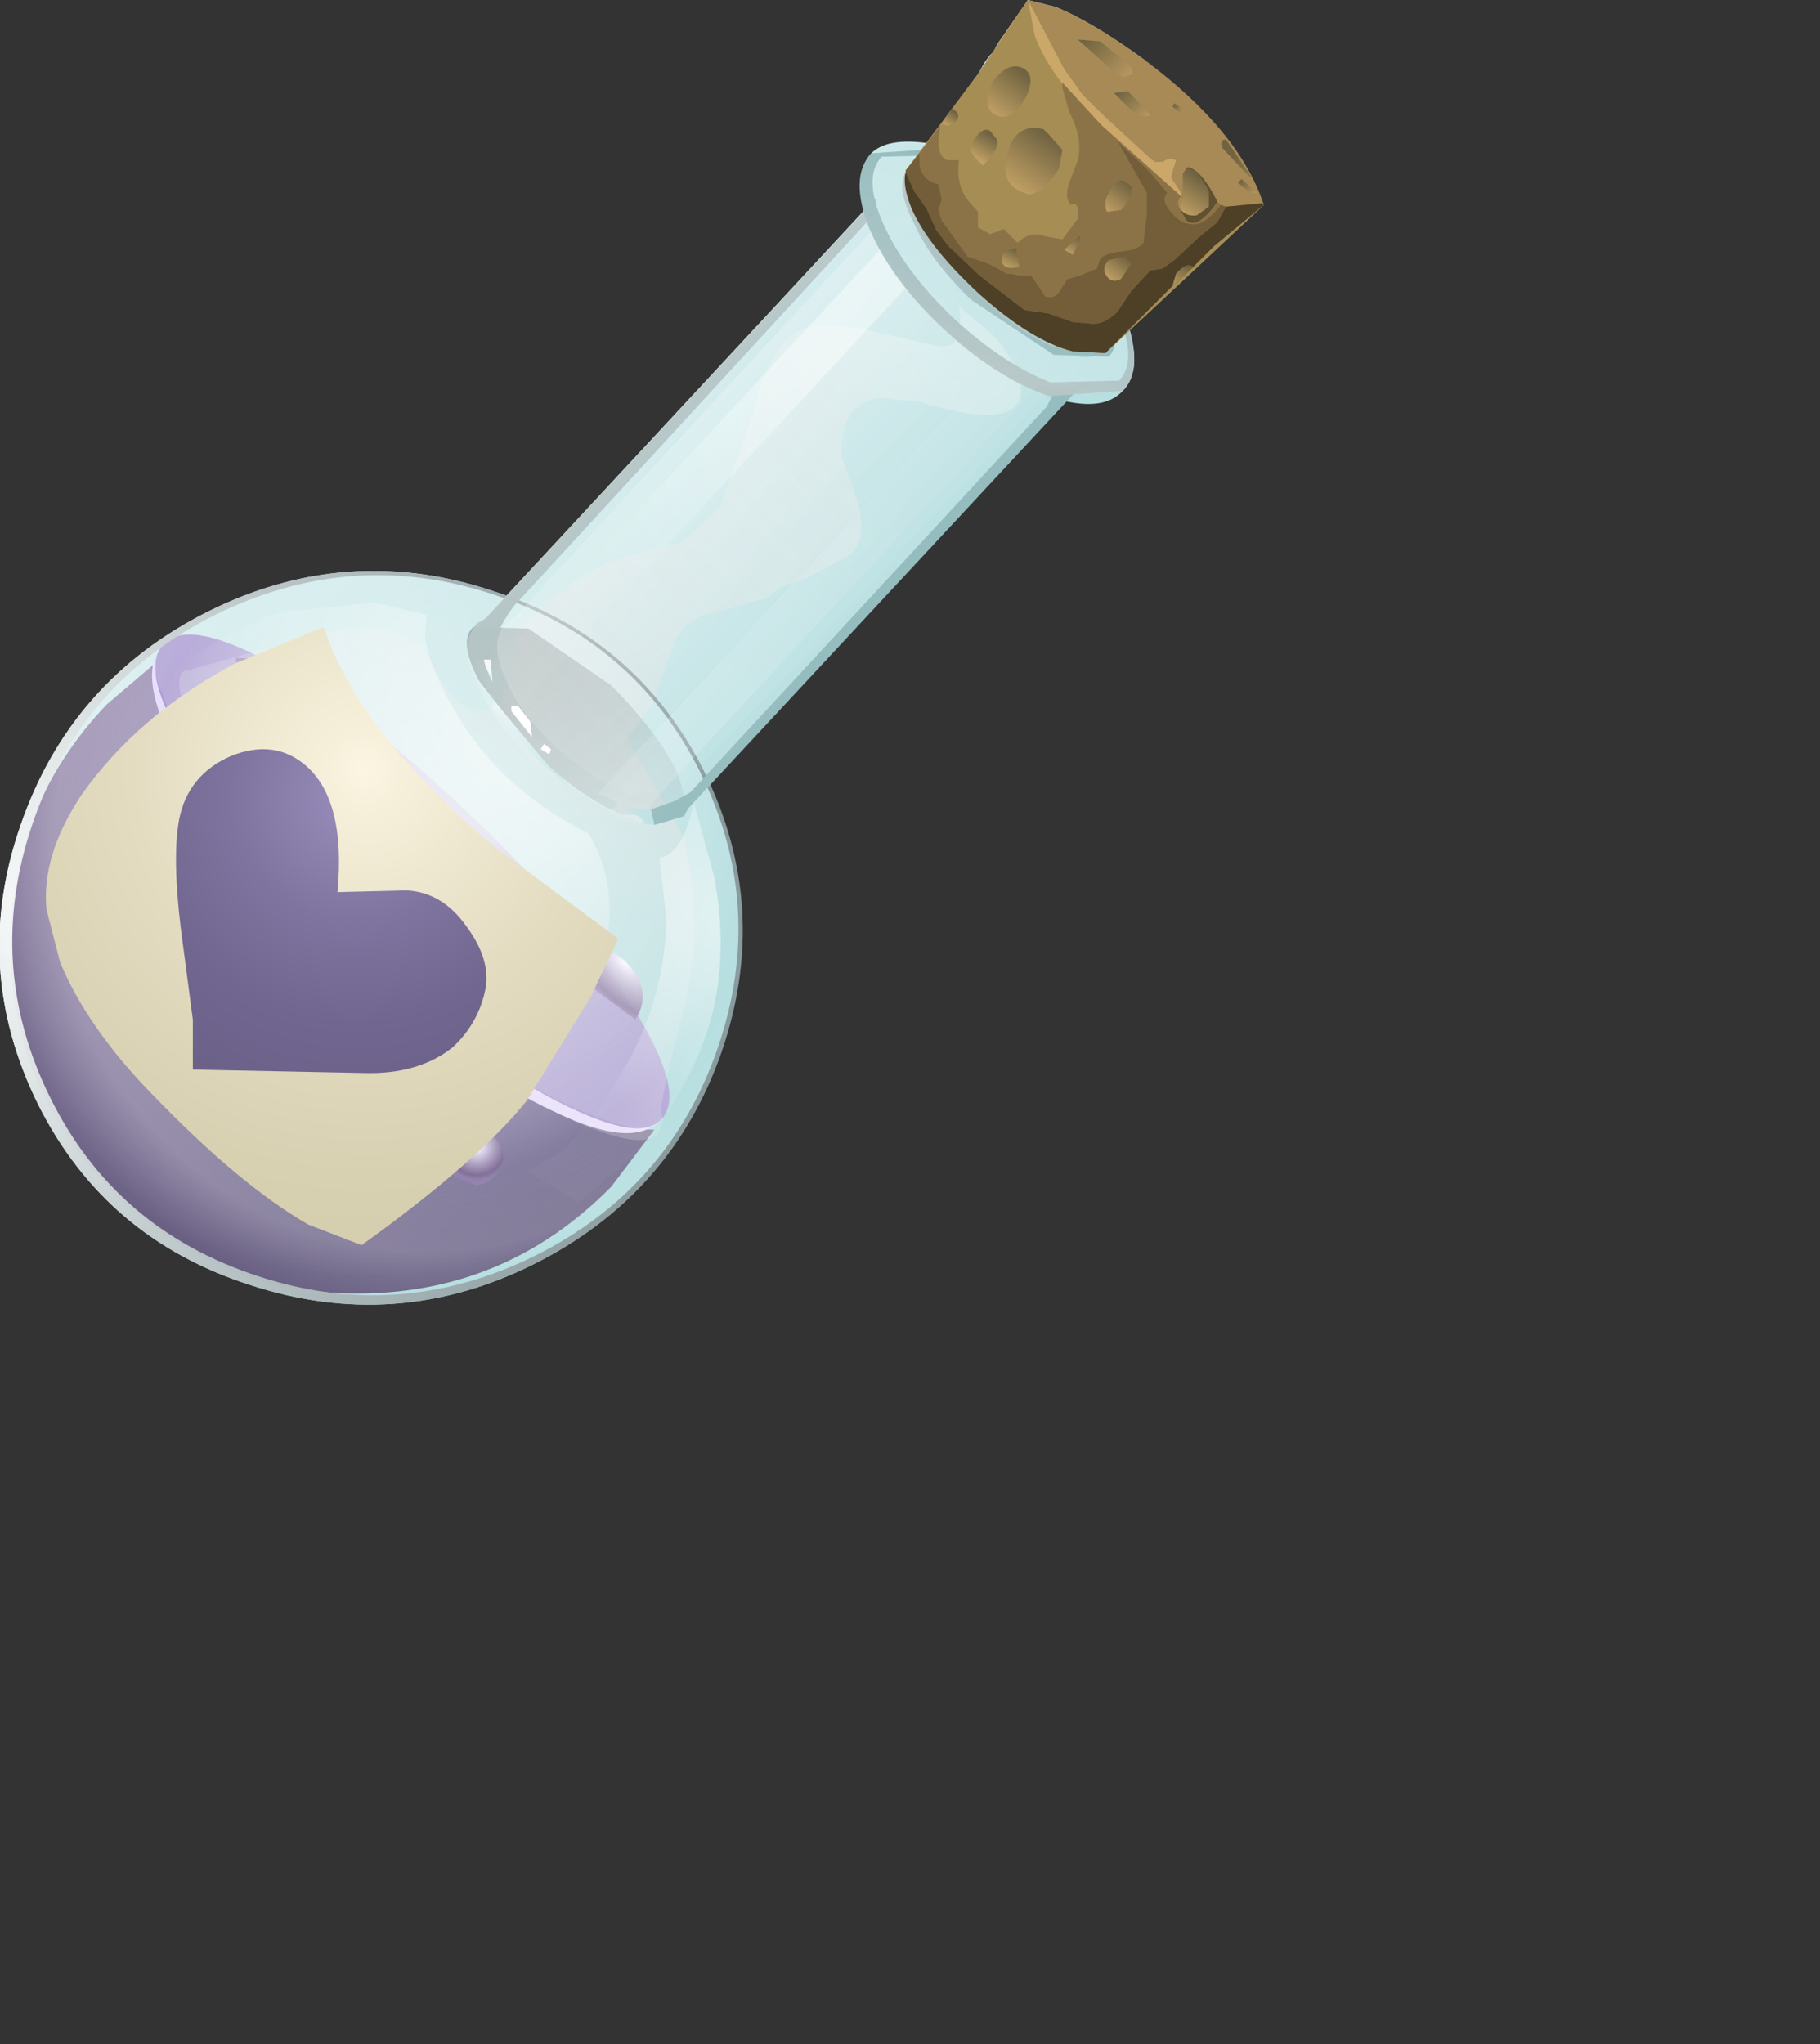 <?xml version="1.0" encoding="UTF-8" standalone="no"?>
<svg xmlns:xlink="http://www.w3.org/1999/xlink" height="59.35px" width="52.85px" xmlns="http://www.w3.org/2000/svg">
  <rect width="100%" height="100%" fill="#333333" stroke="none"/>
  <g transform="matrix(1.0, 0.0, 0.0, 1.0, 0.0, 0.0)">
    <use height="37.9" transform="matrix(1.0, 0.0, 0.0, 1.0, 0.0, 0.0)" width="36.7" xlink:href="#shape0"/>
  </g>
  <defs>
    <g id="shape0" transform="matrix(1.0, 0.0, 0.0, 1.0, 0.0, 0.0)">
      <path d="M7.25 37.3 Q3.05 35.95 1.1 32.05 -0.85 28.1 0.6 23.95 2.05 19.75 6.05 17.75 10.3 15.65 14.7 17.3 L25.1 6.1 Q24.8 5.05 25.3 4.45 25.75 4.0 26.9 4.15 L27.3 3.65 27.35 3.6 28.4 2.15 28.6 1.8 28.75 1.6 28.85 1.5 28.95 1.3 29.85 0.0 30.65 0.2 Q31.75 0.65 33.25 1.75 L35.05 3.35 35.4 3.85 35.6 4.0 35.6 4.05 36.0 4.65 36.1 4.75 36.5 5.5 36.55 5.65 36.7 5.95 35.25 7.15 32.8 9.55 Q33.15 10.8 32.6 11.35 32.1 11.9 30.95 11.65 L20.6 22.8 Q22.35 26.7 20.85 30.7 19.4 34.75 15.5 36.7 11.5 38.7 7.25 37.3" fill="url(#gradient0)" fill-rule="evenodd" stroke="none"/>
      <path d="M10.65 37.55 Q6.45 37.65 3.45 34.75 0.4 31.85 0.3 27.7 0.2 23.5 3.1 20.45 L4.45 19.3 Q4.8 20.85 6.3 23.05 7.8 25.3 10.1 27.45 12.6 29.85 15.05 31.3 17.45 32.75 19.0 32.8 L17.75 34.45 Q14.8 37.45 10.65 37.55" fill="url(#gradient1)" fill-rule="evenodd" stroke="none"/>
      <path d="M8.15 19.4 Q10.75 20.85 13.75 23.75 16.75 26.6 18.35 29.2 19.95 31.75 19.2 32.5 18.5 33.25 15.85 31.8 13.2 30.3 10.2 27.45 7.2 24.6 5.6 22.05 4.0 19.45 4.75 18.7 5.5 17.9 8.15 19.4" fill="url(#gradient2)" fill-rule="evenodd" stroke="none"/>
      <path d="M10.05 27.8 Q6.55 24.5 5.15 21.85 4.0 19.7 4.65 18.8 4.1 19.6 5.6 22.05 7.2 24.6 10.2 27.45 13.2 30.3 15.85 31.8 18.45 33.2 19.15 32.55 18.35 33.35 16.15 32.3 13.5 31.1 10.05 27.8" fill="#e6dcfe" fill-rule="evenodd" stroke="none"/>
      <path d="M10.7 30.55 Q10.35 30.95 9.75 30.95 9.15 30.95 8.75 30.55 8.35 30.15 8.3 29.6 8.3 29.0 8.65 28.6 9.0 28.2 9.6 28.2 10.15 28.2 10.6 28.6 11.0 29.0 11.05 29.6 L10.7 30.55" fill="url(#gradient3)" fill-rule="evenodd" stroke="none"/>
      <path d="M4.7 23.2 Q4.15 23.75 3.55 23.2 L3.3 22.65 Q3.25 22.3 3.5 22.05 4.05 21.5 4.65 22.05 5.2 22.7 4.7 23.2" fill="url(#gradient4)" fill-rule="evenodd" stroke="none"/>
      <path d="M7.75 25.45 Q7.2 26.0 6.6 25.45 6.0 24.85 6.55 24.3 7.1 23.75 7.7 24.3 8.25 24.85 7.75 25.45" fill="url(#gradient5)" fill-rule="evenodd" stroke="none"/>
      <path d="M13.5 28.1 L12.4 28.05 12.1 27.5 12.3 26.95 Q12.55 26.7 12.9 26.7 13.25 26.7 13.45 26.95 14.05 27.45 13.5 28.1" fill="url(#gradient6)" fill-rule="evenodd" stroke="none"/>
      <path d="M5.35 29.1 Q5.0 29.5 4.4 29.5 3.85 29.5 3.45 29.1 3.05 28.7 3.0 28.15 3.0 27.55 3.35 27.15 3.75 26.75 4.3 26.8 4.85 26.8 5.25 27.2 5.7 27.6 5.75 28.15 5.75 28.7 5.35 29.1" fill="url(#gradient7)" fill-rule="evenodd" stroke="none"/>
      <path d="M14.35 34.15 Q14.15 34.4 13.8 34.4 L13.2 34.15 Q12.6 33.55 13.1 32.95 13.7 32.45 14.3 32.95 14.9 33.55 14.35 34.15" fill="url(#gradient8)" fill-rule="evenodd" stroke="none"/>
      <path d="M7.55 20.25 Q6.85 19.55 6.85 19.1 L8.55 19.2 Q9.35 19.95 8.65 21.0 8.25 20.9 7.55 20.25" fill="url(#gradient9)" fill-rule="evenodd" stroke="none"/>
      <path d="M12.95 27.5 L12.35 26.6 13.7 26.65 Q14.3 27.25 13.8 28.05 L12.95 27.5" fill="url(#gradient10)" fill-rule="evenodd" stroke="none"/>
      <path d="M9.5 26.0 Q8.8 25.3 8.65 24.65 L9.7 24.35 Q10.3 24.35 10.7 24.75 L11.15 25.75 10.8 26.85 Q10.2 26.7 9.5 26.0" fill="url(#gradient11)" fill-rule="evenodd" stroke="none"/>
      <path d="M17.3 28.75 L16.5 27.65 Q17.3 27.15 18.15 27.9 19.0 28.75 18.45 29.6 L17.3 28.75" fill="url(#gradient12)" fill-rule="evenodd" stroke="none"/>
      <path d="M11.0 28.25 Q7.35 24.75 5.9 21.85 4.75 19.45 5.5 19.45 L8.0 18.75 Q10.3 18.05 11.2 18.25 12.05 18.4 12.7 19.55 13.3 20.6 13.85 20.6 14.6 20.65 14.85 19.55 L15.1 18.2 Q16.7 16.6 18.15 16.15 L19.8 15.75 20.9 14.75 21.8 12.2 Q22.25 10.45 22.8 9.9 23.35 9.25 25.05 9.55 L27.25 10.05 Q28.05 10.15 27.85 8.9 L28.8 9.7 Q29.7 10.7 29.65 11.4 29.55 12.55 26.65 11.65 L25.5 11.55 Q24.35 11.75 24.45 13.3 L24.9 14.55 Q25.2 15.65 24.7 16.1 L23.4 16.8 Q22.55 17.05 22.3 17.35 L21.05 17.7 Q20.0 17.85 19.6 18.6 L18.95 20.45 18.35 21.25 Q18.0 21.3 18.75 22.35 L19.8 24.2 Q20.5 26.7 19.85 29.3 19.15 32.05 19.2 32.25 19.45 33.6 17.3 32.8 14.75 31.9 11.0 28.25" fill="url(#gradient13)" fill-rule="evenodd" stroke="none"/>
      <path d="M6.05 17.75 Q10.05 15.75 14.3 17.15 18.5 18.5 20.45 22.4 22.4 26.35 20.95 30.55 19.5 34.7 15.5 36.7 11.5 38.7 7.25 37.3 3.05 35.95 1.1 32.05 -0.85 28.1 0.6 23.95 2.05 19.75 6.05 17.75" fill="url(#gradient14)" fill-rule="evenodd" stroke="none"/>
      <path d="M1.45 31.85 Q3.35 35.7 7.5 37.05 11.6 38.4 15.55 36.45 19.45 34.5 20.85 30.4 22.25 26.3 20.35 22.45 18.45 18.6 14.3 17.25 10.2 15.9 6.25 17.85 2.35 19.8 0.95 23.9 -0.45 28.0 1.45 31.85 M7.25 37.3 Q3.05 35.95 1.1 32.05 -0.85 28.1 0.6 23.95 2.05 19.75 6.05 17.75 10.05 15.75 14.3 17.15 18.5 18.5 20.45 22.4 22.4 26.35 20.95 30.55 19.5 34.7 15.5 36.7 11.5 38.7 7.25 37.3" fill="url(#gradient15)" fill-rule="evenodd" stroke="none"/>
      <path d="M11.8 32.95 Q7.55 33.2 3.25 25.5 2.0 23.25 3.9 20.75 5.6 18.6 8.2 17.75 L10.9 17.5 12.4 17.85 12.35 18.3 Q12.3 19.0 13.1 20.45 14.45 22.9 17.1 24.2 18.4 26.5 16.9 29.05 L15.2 31.15 Q13.95 32.8 11.8 32.95" fill="url(#gradient16)" fill-rule="evenodd" stroke="none"/>
      <path d="M19.15 24.9 Q19.8 24.85 20.15 23.3 L20.75 25.5 Q21.2 28.05 20.5 30.05 19.8 32.05 18.25 33.7 L16.8 34.9 15.3 34.0 16.15 33.55 Q17.2 32.7 18.25 30.8 19.3 28.9 19.35 26.7 L19.15 24.9" fill="url(#gradient17)" fill-rule="evenodd" stroke="none"/>
      <path d="M19.65 23.7 L18.05 23.65 Q16.9 23.15 15.65 22.0 L13.9 19.75 Q13.3 18.6 13.75 18.2 L15.35 18.25 17.75 19.9 Q18.95 21.1 19.55 22.2 20.1 23.3 19.65 23.7" fill="url(#gradient18)" fill-rule="evenodd" stroke="none"/>
      <path d="M30.35 6.45 Q29.15 5.3 28.0 4.85 26.8 4.35 26.4 4.85 25.95 5.3 26.5 6.4 27.0 7.55 28.2 8.7 L30.6 10.3 32.2 10.35 Q32.65 9.85 32.1 8.75 31.55 7.65 30.35 6.45 M32.65 9.2 Q33.25 10.7 32.6 11.35 L30.45 11.5 Q28.9 10.95 27.4 9.55 25.9 8.15 25.25 6.65 24.65 5.15 25.3 4.45 L27.5 4.3 Q29.05 4.85 30.55 6.3 32.05 7.75 32.65 9.2" fill="url(#gradient19)" fill-rule="evenodd" stroke="none"/>
      <path d="M29.6 11.1 L31.3 11.3 19.95 23.55 19.8 23.8 18.1 23.85 15.6 22.2 Q14.35 21.05 13.85 19.85 13.3 18.7 13.8 18.2 L14.05 18.0 25.4 5.8 Q25.15 6.4 25.75 7.45 26.3 8.5 27.4 9.55 L29.6 11.1" fill="url(#gradient20)" fill-rule="evenodd" stroke="none"/>
      <path d="M27.4 9.5 Q29.0 10.95 30.5 11.3 L20.0 22.65 19.8 22.9 18.25 23.05 Q17.2 22.65 16.1 21.65 15.05 20.65 14.65 19.65 14.2 18.6 14.7 18.1 L14.95 17.9 25.45 6.55 Q25.8 7.95 27.4 9.5" fill="url(#gradient21)" fill-rule="evenodd" stroke="none"/>
      <path d="M16.65 22.95 L15.65 22.1 14.3 20.55 14.35 20.35 15.9 22.2 16.65 22.95" fill="url(#gradient22)" fill-rule="evenodd" stroke="none"/>
      <path d="M25.45 5.75 L25.4 6.2 15.15 17.35 15.0 17.5 Q14.35 18.3 14.25 19.15 L14.05 19.15 Q13.8 18.25 13.7 18.85 L13.75 19.15 13.7 19.25 Q13.55 18.4 13.85 18.1 L14.1 17.95 25.45 5.75" fill="url(#gradient23)" fill-rule="evenodd" stroke="none"/>
      <path d="M30.15 11.2 L31.35 11.25 20.0 23.45 19.85 23.7 19.0 23.95 18.9 23.5 19.6 23.25 20.05 23.0 30.4 11.8 30.55 11.5 30.05 11.3 30.15 11.2" fill="url(#gradient24)" fill-rule="evenodd" stroke="none"/>
      <path d="M14.25 19.15 L14.4 19.25 25.65 7.15 26.35 8.3 15.05 20.5 14.85 20.5 14.85 20.65 14.8 20.7 14.6 20.2 14.45 20.1 Q14.35 20.0 14.35 20.35 L13.75 19.15 14.05 19.15 14.1 19.35 14.3 19.8 14.25 19.15" fill="url(#gradient25)" fill-rule="evenodd" stroke="none"/>
      <path d="M14.1 19.35 L14.05 19.15 14.25 19.15 14.3 19.8 14.1 19.35" fill="url(#gradient26)" fill-rule="evenodd" stroke="none"/>
      <path d="M14.1 19.35 L14.05 19.15 14.25 19.15 14.3 19.8 14.1 19.35" fill="url(#gradient27)" fill-rule="evenodd" stroke="none"/>
      <path d="M30.0 11.25 L30.05 11.3 18.85 23.4 18.9 23.5 18.2 23.5 Q18.85 23.85 18.65 23.9 L17.65 23.5 17.95 23.4 17.85 23.25 17.35 23.05 28.9 10.6 29.35 10.85 30.0 11.25" fill="url(#gradient28)" fill-rule="evenodd" stroke="none"/>
      <path d="M30.0 11.25 L29.35 10.85 30.15 11.2 30.05 11.3 30.0 11.25" fill="url(#gradient29)" fill-rule="evenodd" stroke="none"/>
      <path d="M30.0 11.25 L29.35 10.85 30.15 11.2 30.05 11.3 30.0 11.25" fill="url(#gradient30)" fill-rule="evenodd" stroke="none"/>
      <path d="M18.9 23.5 L19.0 23.95 18.65 23.9 Q18.85 23.85 18.2 23.5 L18.9 23.5" fill="url(#gradient31)" fill-rule="evenodd" stroke="none"/>
      <path d="M18.9 23.5 L19.0 23.95 18.65 23.9 Q18.85 23.85 18.2 23.5 L18.9 23.5" fill="url(#gradient32)" fill-rule="evenodd" stroke="none"/>
      <path d="M14.85 20.5 L15.05 20.5 15.4 20.95 15.45 21.4 14.85 20.65 14.85 20.5" fill="#ffffff" fill-rule="evenodd" stroke="none"/>
      <path d="M15.7 21.75 L15.8 21.6 16.0 21.75 15.95 21.9 15.7 21.75" fill="#ffffff" fill-rule="evenodd" stroke="none"/>
      <path d="M32.2 10.35 L30.6 10.3 28.2 8.7 Q27.0 7.55 26.5 6.4 25.95 5.3 26.4 4.85 26.8 4.35 28.0 4.85 29.15 5.3 30.35 6.45 31.55 7.65 32.1 8.75 32.65 9.85 32.2 10.35" fill="url(#gradient33)" fill-rule="evenodd" stroke="none"/>
      <path d="M32.5 11.05 Q33.05 10.45 32.45 9.1 31.85 7.7 30.45 6.35 29.05 5.0 27.6 4.5 L25.6 4.55 Q25.05 5.15 25.65 6.5 26.25 7.85 27.65 9.2 29.1 10.55 30.5 11.1 L32.5 11.05 M32.65 9.2 Q33.25 10.7 32.6 11.35 L30.45 11.5 Q28.9 10.95 27.4 9.55 25.9 8.15 25.25 6.65 24.65 5.15 25.3 4.45 L27.5 4.3 Q29.05 4.85 30.55 6.3 32.05 7.75 32.65 9.2" fill="url(#gradient34)" fill-rule="evenodd" stroke="none"/>
      <path d="M26.5 6.4 Q25.95 5.3 26.4 4.85 26.8 4.35 28.0 4.85 29.15 5.3 30.35 6.45 L30.35 6.5 Q29.2 5.4 28.1 4.95 27.0 4.5 26.55 4.95 26.15 5.4 26.65 6.5 27.15 7.55 28.3 8.65 29.45 9.7 30.6 10.15 31.7 10.6 32.1 10.15 32.5 9.75 32.05 8.7 L32.1 8.8 Q32.6 9.9 32.2 10.35 L30.6 10.3 28.2 8.7 Q27.0 7.55 26.5 6.4" fill="url(#gradient35)" fill-rule="evenodd" stroke="none"/>
      <path d="M26.5 6.4 Q25.95 5.3 26.4 4.85 26.8 4.35 28.0 4.85 29.15 5.3 30.35 6.45 29.2 5.4 28.15 4.95 27.05 4.5 26.65 4.95 26.25 5.35 26.75 6.45 27.25 7.5 28.35 8.55 29.5 9.6 30.55 10.05 L32.05 10.1 Q32.5 9.65 32.0 8.6 L31.8 8.2 32.1 8.75 Q32.65 9.85 32.2 10.35 L30.6 10.3 28.2 8.7 Q27.0 7.55 26.5 6.4" fill="url(#gradient36)" fill-rule="evenodd" stroke="none"/>
      <path d="M33.25 1.75 Q36.0 3.8 36.7 5.95 L32.1 10.25 31.15 10.2 Q29.95 9.9 28.4 8.5 26.85 7.05 26.4 5.85 L26.3 4.95 28.4 2.15 29.85 0.0 30.65 0.2 Q31.75 0.65 33.25 1.75" fill="#a78a56" fill-rule="evenodd" stroke="none"/>
      <path d="M33.4 4.6 L33.55 4.7 33.75 4.7 33.95 4.6 34.15 4.65 34.0 5.15 34.3 5.6 34.25 6.0 33.2 5.9 Q32.4 5.55 31.15 4.4 29.8 3.25 29.4 2.5 29.1 2.0 28.95 1.3 L29.85 0.0 30.9 2.0 31.4 2.7 Q31.6 2.95 32.75 4.0 L33.4 4.6" fill="#cba769" fill-rule="evenodd" stroke="none"/>
      <path d="M32.85 1.95 L32.9 2.15 32.6 2.25 32.2 1.95 31.3 1.15 31.95 1.2 32.5 1.65 32.85 1.95" fill="url(#gradient37)" fill-rule="evenodd" stroke="none"/>
      <path d="M32.35 2.7 L32.75 2.65 33.1 3.0 33.4 3.35 Q33.1 3.45 32.8 3.15 L32.35 2.7" fill="url(#gradient38)" fill-rule="evenodd" stroke="none"/>
      <path d="M34.1 3.0 L34.25 3.1 34.35 3.35 34.05 3.1 34.1 3.0" fill="url(#gradient39)" fill-rule="evenodd" stroke="none"/>
      <path d="M35.5 4.3 Q35.4 4.05 35.6 4.05 L36.35 5.15 36.25 5.1 35.5 4.3" fill="url(#gradient40)" fill-rule="evenodd" stroke="none"/>
      <path d="M35.95 5.3 L36.05 5.2 36.5 5.6 Q36.3 5.65 35.95 5.3" fill="url(#gradient41)" fill-rule="evenodd" stroke="none"/>
      <path d="M34.35 5.75 L34.3 5.3 34.5 4.85 Q34.8 4.9 35.4 5.9 36.05 6.2 36.65 5.9 L36.7 5.95 32.1 10.25 31.15 10.2 Q29.95 9.9 28.4 8.5 26.85 7.05 26.4 5.85 L26.3 4.95 28.4 2.15 29.85 0.0 30.05 1.05 Q30.55 2.35 32.0 3.65 L34.35 5.75" fill="#a58d54" fill-rule="evenodd" stroke="none"/>
      <path d="M29.1 7.6 Q29.15 7.85 29.6 7.75 L29.5 7.2 Q29.0 7.3 29.1 7.6 M31.35 7.0 L31.35 6.85 30.9 7.25 31.15 7.4 31.35 7.0 M33.3 6.2 L33.2 7.05 Q33.05 7.25 32.55 7.3 32.1 7.35 31.95 7.5 L31.85 7.8 31.35 8.0 31.0 8.1 30.8 8.4 Q30.65 8.7 30.35 8.6 L29.95 8.0 29.6 8.0 29.4 7.95 29.25 7.95 28.7 7.65 28.1 7.45 27.35 6.4 27.25 6.1 27.35 5.8 27.25 5.35 Q26.8 5.25 26.7 4.8 L26.7 4.45 27.3 3.65 27.25 4.1 Q27.25 4.55 27.5 4.65 L27.85 4.65 Q27.75 5.25 28.05 5.75 L28.4 6.15 28.4 6.6 28.75 6.8 29.15 6.65 29.55 7.05 Q29.9 6.7 30.3 6.85 L30.85 6.95 31.3 6.35 31.3 6.05 Q31.25 5.85 31.1 5.95 30.9 5.75 31.05 5.3 L31.3 4.65 Q31.45 4.0 31.05 3.25 L30.85 2.55 30.85 2.4 32.0 3.65 34.3 5.7 Q34.15 5.85 34.25 6.05 L34.45 6.4 Q34.75 6.65 35.25 6.0 L35.35 5.85 35.45 5.95 Q34.95 6.6 34.55 6.5 34.3 6.5 34.0 6.15 33.7 5.8 33.9 5.6 L33.35 4.95 32.45 4.1 33.3 5.6 33.3 6.2 M32.85 5.4 L32.7 5.3 Q32.5 5.1 32.25 5.5 32.0 5.9 32.15 6.15 L32.55 6.1 Q32.9 5.75 32.85 5.4" fill="#8b7347" fill-rule="evenodd" stroke="none"/>
      <path d="M34.45 4.9 L34.5 4.85 Q34.9 4.95 35.35 5.85 L35.25 6.0 Q34.75 6.65 34.45 6.4 L34.25 6.05 Q34.45 6.3 34.75 6.25 L35.1 6.0 35.1 5.55 Q34.75 4.85 34.45 4.9" fill="#615031" fill-rule="evenodd" stroke="none"/>
      <path d="M32.55 8.1 L32.85 7.65 32.65 7.45 32.2 7.55 Q32.0 7.75 32.1 7.95 32.25 8.25 32.55 8.1 M33.2 7.05 L33.3 6.2 33.3 5.6 32.45 4.1 33.35 4.95 33.9 5.6 Q33.7 5.8 34.0 6.15 34.3 6.5 34.55 6.5 34.95 6.6 35.45 5.95 L35.6 6.0 35.35 6.45 34.8 6.9 34.1 7.55 33.75 7.8 33.4 7.85 32.85 8.45 32.45 9.05 Q32.1 9.4 31.75 9.4 L31.15 9.35 30.45 9.1 29.75 9.0 28.45 8.0 27.55 7.15 27.2 6.7 26.9 6.05 26.55 5.55 26.3 5.0 26.3 4.95 26.7 4.45 26.7 4.8 Q26.8 5.25 27.25 5.35 L27.35 5.8 27.25 6.1 27.35 6.4 28.1 7.45 28.7 7.65 29.25 7.95 29.4 7.95 29.6 8.0 29.95 8.0 30.35 8.6 Q30.65 8.7 30.8 8.4 L31.0 8.1 31.35 8.0 31.85 7.8 31.95 7.5 Q32.1 7.35 32.55 7.3 33.05 7.25 33.2 7.05" fill="#735e39" fill-rule="evenodd" stroke="none"/>
      <path d="M34.8 6.9 L35.35 6.45 35.6 6.0 36.65 5.9 36.7 5.95 35.25 7.15 34.65 7.75 Q34.45 7.6 34.15 7.95 L34.05 8.3 32.1 10.25 31.15 10.2 Q29.95 9.9 28.4 8.5 26.9 7.1 26.45 6.0 26.2 5.35 26.3 5.0 L26.55 5.55 26.9 6.05 27.2 6.7 27.55 7.15 28.45 8.0 29.75 9.0 30.45 9.1 31.15 9.35 31.75 9.4 Q32.1 9.4 32.45 9.05 L32.85 8.45 33.4 7.85 33.75 7.8 34.1 7.55 34.8 6.9" fill="#4d4027" fill-rule="evenodd" stroke="none"/>
      <path d="M28.85 3.3 Q28.5 3.05 28.85 2.35 29.3 1.75 29.75 2.0 30.1 2.25 29.75 2.9 29.3 3.6 28.85 3.3" fill="url(#gradient42)" fill-rule="evenodd" stroke="none"/>
      <path d="M29.75 5.6 Q29.0 5.35 29.25 4.45 29.5 3.55 30.3 3.75 L30.45 3.9 30.85 4.35 30.75 4.9 Q30.15 5.8 29.75 5.6" fill="url(#gradient43)" fill-rule="evenodd" stroke="none"/>
      <path d="M28.2 4.2 Q28.5 3.65 28.75 3.8 L28.95 4.05 Q29.05 4.3 28.55 4.8 28.1 4.45 28.2 4.2" fill="url(#gradient44)" fill-rule="evenodd" stroke="none"/>
      <path d="M27.65 3.15 Q28.05 3.4 27.55 3.65 L27.35 3.6 27.65 3.15" fill="url(#gradient45)" fill-rule="evenodd" stroke="none"/>
      <path d="M32.15 6.15 Q32.0 5.9 32.25 5.5 32.5 5.1 32.7 5.3 L32.85 5.4 Q32.9 5.75 32.55 6.1 L32.15 6.15" fill="#705c39" fill-rule="evenodd" stroke="none"/>
      <path d="M32.15 6.15 Q32.0 5.9 32.25 5.5 32.5 5.1 32.7 5.3 L32.85 5.4 Q32.9 5.75 32.55 6.1 L32.15 6.15" fill="url(#gradient46)" fill-rule="evenodd" stroke="none"/>
      <path d="M31.35 7.0 L31.15 7.4 30.9 7.25 31.35 6.85 31.35 7.0" fill="#705c39" fill-rule="evenodd" stroke="none"/>
      <path d="M31.35 7.0 L31.15 7.4 30.9 7.25 31.35 6.85 31.35 7.0" fill="url(#gradient47)" fill-rule="evenodd" stroke="none"/>
      <path d="M29.5 7.2 L29.6 7.75 Q29.15 7.85 29.1 7.6 29.0 7.3 29.5 7.2" fill="#705c39" fill-rule="evenodd" stroke="none"/>
      <path d="M29.5 7.2 L29.6 7.75 Q29.15 7.85 29.1 7.6 29.0 7.3 29.5 7.2" fill="url(#gradient48)" fill-rule="evenodd" stroke="none"/>
      <path d="M32.65 7.45 L32.85 7.65 32.55 8.1 Q32.25 8.25 32.1 7.95 32.0 7.75 32.2 7.55 L32.65 7.45" fill="#615031" fill-rule="evenodd" stroke="none"/>
      <path d="M32.65 7.45 L32.85 7.65 32.55 8.1 Q32.25 8.25 32.1 7.95 32.0 7.75 32.2 7.55 L32.65 7.45" fill="url(#gradient49)" fill-rule="evenodd" stroke="none"/>
      <path d="M34.15 7.95 Q34.45 7.6 34.65 7.75 L34.05 8.3 34.15 7.95" fill="#4d4027" fill-rule="evenodd" stroke="none"/>
      <path d="M34.15 7.95 Q34.45 7.6 34.65 7.75 L34.05 8.3 34.15 7.95" fill="url(#gradient50)" fill-rule="evenodd" stroke="none"/>
      <path d="M34.35 5.75 L34.35 5.05 34.45 4.9 Q34.75 4.85 35.1 5.55 L35.1 6.0 34.75 6.25 Q34.45 6.3 34.25 6.05 L34.3 5.7 34.35 5.75" fill="#615031" fill-rule="evenodd" stroke="none"/>
      <path d="M34.35 5.75 L34.35 5.05 34.45 4.9 Q34.75 4.85 35.1 5.55 L35.1 6.0 34.75 6.25 Q34.45 6.3 34.25 6.05 L34.3 5.7 34.35 5.75" fill="url(#gradient51)" fill-rule="evenodd" stroke="none"/>
      <path d="M10.5 36.15 L8.95 35.55 Q6.95 34.4 4.4 31.75 2.55 29.85 1.75 27.95 L1.35 26.4 Q1.2 24.85 2.35 23.1 4.0 20.75 6.85 19.25 L9.4 18.2 Q10.35 21.15 14.25 24.5 L17.95 27.25 17.15 28.95 15.3 31.95 Q13.9 33.7 10.5 36.15" fill="url(#gradient52)" fill-rule="evenodd" stroke="none"/>
      <path d="M9.8 25.9 L11.8 25.85 Q12.85 25.9 13.55 26.9 14.25 27.85 14.1 28.7 13.9 29.7 13.15 30.4 12.15 31.2 10.55 31.15 L5.6 31.05 5.6 29.6 5.25 26.95 Q5.0 24.9 5.2 23.8 5.45 22.5 6.7 21.95 7.95 21.45 8.85 22.2 10.05 23.2 9.8 25.9" fill="url(#gradient53)" fill-rule="evenodd" stroke="none"/>
    </g>
    <linearGradient gradientTransform="matrix(0.01, 0.009, 0.009, -0.01, 18.55, 18.6)" gradientUnits="userSpaceOnUse" id="gradient0" spreadMethod="pad" x1="-819.2" x2="819.2">
      <stop offset="0.0" stop-color="#d9eeef"/>
      <stop offset="1.0" stop-color="#abd9db"/>
    </linearGradient>
    <radialGradient cx="0" cy="0" gradientTransform="matrix(-0.005, 0.016, 0.016, 0.005, 10.9, 23.55)" gradientUnits="userSpaceOnUse" id="gradient1" r="819.2" spreadMethod="pad">
      <stop offset="0.0" stop-color="#dcc0f1" stop-opacity="0.667"/>
      <stop offset="0.988" stop-color="#55436d" stop-opacity="0.847"/>
    </radialGradient>
    <radialGradient cx="0" cy="0" gradientTransform="matrix(-0.004, 0.012, 0.012, 0.004, 12.4, 21.8)" gradientUnits="userSpaceOnUse" id="gradient2" r="819.2" spreadMethod="pad">
      <stop offset="0.0" stop-color="#b8a4d8" stop-opacity="0.667"/>
      <stop offset="0.988" stop-color="#a58ece" stop-opacity="0.847"/>
    </radialGradient>
    <radialGradient cx="0" cy="0" gradientTransform="matrix(-0.001, 0.002, 0.002, 0.001, 9.85, 29.15)" gradientUnits="userSpaceOnUse" id="gradient3" r="819.2" spreadMethod="pad">
      <stop offset="0.0" stop-color="#ffffff"/>
      <stop offset="0.165" stop-color="#e2dbf4"/>
      <stop offset="0.859" stop-color="#75608e" stop-opacity="0.847"/>
      <stop offset="1.0" stop-color="#8b77aa" stop-opacity="0.847"/>
    </radialGradient>
    <radialGradient cx="0" cy="0" gradientTransform="matrix(-6.0E-4, 0.001, 0.001, 6.0E-4, 4.2, 22.4)" gradientUnits="userSpaceOnUse" id="gradient4" r="819.2" spreadMethod="pad">
      <stop offset="0.0" stop-color="#ffffff"/>
      <stop offset="0.165" stop-color="#e2dbf4"/>
      <stop offset="0.859" stop-color="#75608e" stop-opacity="0.847"/>
      <stop offset="1.0" stop-color="#8b77aa" stop-opacity="0.847"/>
    </radialGradient>
    <radialGradient cx="0" cy="0" gradientTransform="matrix(-6.0E-4, 0.001, 0.001, 6.0E-4, 7.25, 24.6)" gradientUnits="userSpaceOnUse" id="gradient5" r="819.2" spreadMethod="pad">
      <stop offset="0.0" stop-color="#ffffff"/>
      <stop offset="0.165" stop-color="#e2dbf4"/>
      <stop offset="0.859" stop-color="#75608e" stop-opacity="0.847"/>
      <stop offset="1.0" stop-color="#8b77aa" stop-opacity="0.847"/>
    </radialGradient>
    <radialGradient cx="0" cy="0" gradientTransform="matrix(-6.0E-4, 0.001, 0.001, 6.0E-4, 13.0, 27.25)" gradientUnits="userSpaceOnUse" id="gradient6" r="819.2" spreadMethod="pad">
      <stop offset="0.0" stop-color="#ffffff"/>
      <stop offset="0.165" stop-color="#e2dbf4"/>
      <stop offset="0.859" stop-color="#75608e" stop-opacity="0.847"/>
      <stop offset="1.0" stop-color="#8b77aa" stop-opacity="0.847"/>
    </radialGradient>
    <radialGradient cx="0" cy="0" gradientTransform="matrix(-0.001, 0.002, 0.002, 0.001, 4.5, 27.7)" gradientUnits="userSpaceOnUse" id="gradient7" r="819.2" spreadMethod="pad">
      <stop offset="0.0" stop-color="#ffffff"/>
      <stop offset="0.165" stop-color="#e2dbf4"/>
      <stop offset="0.859" stop-color="#75608e" stop-opacity="0.847"/>
      <stop offset="1.0" stop-color="#8b77aa" stop-opacity="0.847"/>
    </radialGradient>
    <radialGradient cx="0" cy="0" gradientTransform="matrix(-6.0E-4, 0.001, 0.001, 6.0E-4, 13.85, 33.3)" gradientUnits="userSpaceOnUse" id="gradient8" r="819.2" spreadMethod="pad">
      <stop offset="0.0" stop-color="#ffffff"/>
      <stop offset="0.165" stop-color="#e2dbf4"/>
      <stop offset="0.859" stop-color="#75608e" stop-opacity="0.847"/>
      <stop offset="1.0" stop-color="#8b77aa" stop-opacity="0.847"/>
    </radialGradient>
    <radialGradient cx="0" cy="0" gradientTransform="matrix(-0.001, 0.001, 0.002, 0.002, 8.55, 19.25)" gradientUnits="userSpaceOnUse" id="gradient9" r="819.2" spreadMethod="pad">
      <stop offset="0.0" stop-color="#ffffff"/>
      <stop offset="0.165" stop-color="#e2dbf4"/>
      <stop offset="0.859" stop-color="#75608e" stop-opacity="0.847"/>
      <stop offset="1.0" stop-color="#8b77aa" stop-opacity="0.847"/>
    </radialGradient>
    <radialGradient cx="0" cy="0" gradientTransform="matrix(-0.001, 9.0E-4, 0.002, 0.002, 13.7, 26.7)" gradientUnits="userSpaceOnUse" id="gradient10" r="819.2" spreadMethod="pad">
      <stop offset="0.0" stop-color="#ffffff"/>
      <stop offset="0.165" stop-color="#e2dbf4"/>
      <stop offset="0.859" stop-color="#75608e" stop-opacity="0.847"/>
      <stop offset="1.0" stop-color="#8b77aa" stop-opacity="0.847"/>
    </radialGradient>
    <radialGradient cx="0" cy="0" gradientTransform="matrix(-0.002, 0.001, 0.002, 0.003, 10.7, 24.85)" gradientUnits="userSpaceOnUse" id="gradient11" r="819.2" spreadMethod="pad">
      <stop offset="0.0" stop-color="#ffffff"/>
      <stop offset="0.165" stop-color="#e2dbf4"/>
      <stop offset="0.859" stop-color="#75608e" stop-opacity="0.847"/>
      <stop offset="1.0" stop-color="#8b77aa" stop-opacity="0.847"/>
    </radialGradient>
    <radialGradient cx="0" cy="0" gradientTransform="matrix(-0.001, 0.001, 0.002, 0.002, 18.15, 27.95)" gradientUnits="userSpaceOnUse" id="gradient12" r="819.2" spreadMethod="pad">
      <stop offset="0.0" stop-color="#ffffff"/>
      <stop offset="0.165" stop-color="#e2dbf4"/>
      <stop offset="0.859" stop-color="#75608e" stop-opacity="0.847"/>
      <stop offset="1.0" stop-color="#8b77aa" stop-opacity="0.847"/>
    </radialGradient>
    <radialGradient cx="0" cy="0" gradientTransform="matrix(-0.016, 0.016, 0.032, 0.031, 27.3, 9.7)" gradientUnits="userSpaceOnUse" id="gradient13" r="819.2" spreadMethod="pad">
      <stop offset="0.0" stop-color="#ffffff" stop-opacity="0.259"/>
      <stop offset="0.165" stop-color="#ebebeb" stop-opacity="0.369"/>
      <stop offset="0.859" stop-color="#e0e0e0" stop-opacity="0.459"/>
      <stop offset="1.0" stop-color="#ededed" stop-opacity="0.227"/>
    </radialGradient>
    <radialGradient cx="0" cy="0" gradientTransform="matrix(-0.009, 0.014, 0.013, 0.009, 12.75, 24.5)" gradientUnits="userSpaceOnUse" id="gradient14" r="819.2" spreadMethod="pad">
      <stop offset="0.0" stop-color="#ffffff" stop-opacity="0.478"/>
      <stop offset="0.71" stop-color="#ffffff" stop-opacity="0.082"/>
      <stop offset="0.867" stop-color="#ffffff" stop-opacity="0.2"/>
      <stop offset="1.0" stop-color="#ffffff" stop-opacity="0.027"/>
    </radialGradient>
    <radialGradient cx="0" cy="0" gradientTransform="matrix(0.023, 6.0E-4, 6.0E-4, -0.023, 1.95, 26.45)" gradientUnits="userSpaceOnUse" id="gradient15" r="819.2" spreadMethod="pad">
      <stop offset="0.0" stop-color="#ffffff" stop-opacity="0.949"/>
      <stop offset="1.0" stop-color="#8a9b9e"/>
    </radialGradient>
    <radialGradient cx="0" cy="0" gradientTransform="matrix(-0.006, 0.01, 0.011, 0.007, 15.5, 21.35)" gradientUnits="userSpaceOnUse" id="gradient16" r="819.2" spreadMethod="pad">
      <stop offset="0.0" stop-color="#ffffff" stop-opacity="0.588"/>
      <stop offset="1.0" stop-color="#ffffff" stop-opacity="0.0"/>
    </radialGradient>
    <radialGradient cx="0" cy="0" gradientTransform="matrix(-0.004, 0.007, 0.007, 0.004, 21.65, 26.65)" gradientUnits="userSpaceOnUse" id="gradient17" r="819.2" spreadMethod="pad">
      <stop offset="0.0" stop-color="#ffffff" stop-opacity="0.62"/>
      <stop offset="1.0" stop-color="#ffffff" stop-opacity="0.027"/>
    </radialGradient>
    <linearGradient gradientTransform="matrix(0.003, 0.004, 0.004, -0.003, 16.8, 21.1)" gradientUnits="userSpaceOnUse" id="gradient18" spreadMethod="pad" x1="-819.2" x2="819.2">
      <stop offset="0.0" stop-color="#000000" stop-opacity="0.247"/>
      <stop offset="1.0" stop-color="#000000" stop-opacity="0.027"/>
    </linearGradient>
    <linearGradient gradientTransform="matrix(0.001, -0.003, -0.003, -0.001, 28.95, 7.9)" gradientUnits="userSpaceOnUse" id="gradient19" spreadMethod="pad" x1="-819.2" x2="819.2">
      <stop offset="0.0" stop-color="#ffffff" stop-opacity="0.22"/>
      <stop offset="1.0" stop-color="#ffffff" stop-opacity="0.027"/>
    </linearGradient>
    <linearGradient gradientTransform="matrix(0.004, 0.004, 0.007, -0.007, 22.05, 15.4)" gradientUnits="userSpaceOnUse" id="gradient20" spreadMethod="pad" x1="-819.2" x2="819.2">
      <stop offset="0.0" stop-color="#ffffff" stop-opacity="0.22"/>
      <stop offset="1.0" stop-color="#ffffff" stop-opacity="0.027"/>
    </linearGradient>
    <linearGradient gradientTransform="matrix(0.003, 0.003, 0.006, -0.006, 22.1, 15.3)" gradientUnits="userSpaceOnUse" id="gradient21" spreadMethod="pad" x1="-819.2" x2="819.2">
      <stop offset="0.0" stop-color="#ffffff" stop-opacity="0.22"/>
      <stop offset="1.0" stop-color="#ffffff" stop-opacity="0.027"/>
    </linearGradient>
    <linearGradient gradientTransform="matrix(0.004, 0.003, 0.007, -0.007, 15.8, 22.0)" gradientUnits="userSpaceOnUse" id="gradient22" spreadMethod="pad" x1="-819.2" x2="819.2">
      <stop offset="0.0" stop-color="#ffffff" stop-opacity="0.949"/>
      <stop offset="1.0" stop-color="#abd9db"/>
    </linearGradient>
    <linearGradient gradientTransform="matrix(0.004, 0.004, 0.008, -0.008, 22.7, 15.45)" gradientUnits="userSpaceOnUse" id="gradient23" spreadMethod="pad" x1="-819.2" x2="819.2">
      <stop offset="0.0" stop-color="#b7c6c7" stop-opacity="0.949"/>
      <stop offset="1.0" stop-color="#95bdbf"/>
    </linearGradient>
    <linearGradient gradientTransform="matrix(0.004, 0.003, 0.003, -0.004, 21.95, 14.75)" gradientUnits="userSpaceOnUse" id="gradient24" spreadMethod="pad" x1="-819.2" x2="819.2">
      <stop offset="0.0" stop-color="#b7c6c7" stop-opacity="0.949"/>
      <stop offset="1.0" stop-color="#95bdbf"/>
    </linearGradient>
    <linearGradient gradientTransform="matrix(-0.003, 0.004, 0.007, 0.007, 20.6, 13.35)" gradientUnits="userSpaceOnUse" id="gradient25" spreadMethod="pad" x1="-819.2" x2="819.2">
      <stop offset="0.0" stop-color="#ffffff" stop-opacity="0.42"/>
      <stop offset="1.0" stop-color="#ffffff" stop-opacity="0.027"/>
    </linearGradient>
    <linearGradient gradientTransform="matrix(0.004, 0.003, 0.007, -0.007, 16.3, 21.45)" gradientUnits="userSpaceOnUse" id="gradient26" spreadMethod="pad" x1="-819.2" x2="819.2">
      <stop offset="0.0" stop-color="#ffffff" stop-opacity="0.949"/>
      <stop offset="1.0" stop-color="#abd9db"/>
    </linearGradient>
    <linearGradient gradientTransform="matrix(-0.001, 0.002, 0.003, 0.003, 16.6, 16.95)" gradientUnits="userSpaceOnUse" id="gradient27" spreadMethod="pad" x1="-819.2" x2="819.2">
      <stop offset="0.0" stop-color="#ffffff" stop-opacity="0.42"/>
      <stop offset="1.0" stop-color="#ffffff" stop-opacity="0.027"/>
    </linearGradient>
    <linearGradient gradientTransform="matrix(0.003, -0.004, 0.007, 0.006, 24.3, 16.75)" gradientUnits="userSpaceOnUse" id="gradient28" spreadMethod="pad" x1="-819.2" x2="819.2">
      <stop offset="0.0" stop-color="#ffffff" stop-opacity="0.137"/>
      <stop offset="1.0" stop-color="#ffffff" stop-opacity="0.027"/>
    </linearGradient>
    <linearGradient gradientTransform="matrix(0.004, 0.004, 0.007, -0.008, 27.85, 9.2)" gradientUnits="userSpaceOnUse" id="gradient29" spreadMethod="pad" x1="-819.2" x2="819.2">
      <stop offset="0.0" stop-color="#ffffff"/>
      <stop offset="1.0" stop-color="#abd9db"/>
    </linearGradient>
    <linearGradient gradientTransform="matrix(0.001, -0.002, 0.003, 0.003, 27.4, 13.55)" gradientUnits="userSpaceOnUse" id="gradient30" spreadMethod="pad" x1="-819.2" x2="819.2">
      <stop offset="0.0" stop-color="#ffffff" stop-opacity="0.137"/>
      <stop offset="1.0" stop-color="#ffffff" stop-opacity="0.027"/>
    </linearGradient>
    <linearGradient gradientTransform="matrix(0.004, 0.004, 0.007, -0.008, 16.45, 21.5)" gradientUnits="userSpaceOnUse" id="gradient31" spreadMethod="pad" x1="-819.2" x2="819.2">
      <stop offset="0.0" stop-color="#ffffff"/>
      <stop offset="1.0" stop-color="#abd9db"/>
    </linearGradient>
    <linearGradient gradientTransform="matrix(0.001, -0.002, 0.003, 0.003, 21.05, 21.1)" gradientUnits="userSpaceOnUse" id="gradient32" spreadMethod="pad" x1="-819.2" x2="819.2">
      <stop offset="0.0" stop-color="#ffffff" stop-opacity="0.137"/>
      <stop offset="1.0" stop-color="#ffffff" stop-opacity="0.027"/>
    </linearGradient>
    <linearGradient gradientTransform="matrix(0.004, 0.003, 0.006, -0.007, 29.3, 7.6)" gradientUnits="userSpaceOnUse" id="gradient33" spreadMethod="pad" x1="-819.2" x2="819.2">
      <stop offset="0.0" stop-color="#000000" stop-opacity="0.086"/>
      <stop offset="1.0" stop-color="#bcd9db" stop-opacity="0.42"/>
    </linearGradient>
    <linearGradient gradientTransform="matrix(0.001, -0.003, -0.003, -0.001, 28.95, 7.9)" gradientUnits="userSpaceOnUse" id="gradient34" spreadMethod="pad" x1="-819.2" x2="819.2">
      <stop offset="0.0" stop-color="#b7c6c7" stop-opacity="0.949"/>
      <stop offset="1.0" stop-color="#95bdbf"/>
    </linearGradient>
    <linearGradient gradientTransform="matrix(0.002, 0.004, 0.004, -0.002, 29.3, 7.6)" gradientUnits="userSpaceOnUse" id="gradient35" spreadMethod="pad" x1="-819.2" x2="819.2">
      <stop offset="0.0" stop-color="#ffffff" stop-opacity="0.949"/>
      <stop offset="1.0" stop-color="#abd9db"/>
    </linearGradient>
    <linearGradient gradientTransform="matrix(0.004, 0.003, 0.006, -0.007, 29.3, 7.6)" gradientUnits="userSpaceOnUse" id="gradient36" spreadMethod="pad" x1="-819.2" x2="819.2">
      <stop offset="0.0" stop-color="#b7c6c7" stop-opacity="0.949"/>
      <stop offset="1.0" stop-color="#95bdbf"/>
    </linearGradient>
    <linearGradient gradientTransform="matrix(-9.0E-4, -8.0E-4, -8.0E-4, 9.0E-4, 32.25, 1.75)" gradientUnits="userSpaceOnUse" id="gradient37" spreadMethod="pad" x1="-819.2" x2="819.2">
      <stop offset="0.0" stop-color="#c1a064"/>
      <stop offset="1.0" stop-color="#706341"/>
    </linearGradient>
    <linearGradient gradientTransform="matrix(-6.0E-4, -5.0E-4, -6.0E-4, 6.0E-4, 32.95, 3.1)" gradientUnits="userSpaceOnUse" id="gradient38" spreadMethod="pad" x1="-819.2" x2="819.2">
      <stop offset="0.0" stop-color="#c1a064"/>
      <stop offset="1.0" stop-color="#706341"/>
    </linearGradient>
    <linearGradient gradientTransform="matrix(-2.0E-4, -2.0E-4, -2.0E-4, 2.0E-4, 34.25, 3.2)" gradientUnits="userSpaceOnUse" id="gradient39" spreadMethod="pad" x1="-819.2" x2="819.2">
      <stop offset="0.0" stop-color="#c1a064"/>
      <stop offset="1.0" stop-color="#706341"/>
    </linearGradient>
    <linearGradient gradientTransform="matrix(-0.001, -0.001, -0.001, 0.001, 36.7, 5.25)" gradientUnits="userSpaceOnUse" id="gradient40" spreadMethod="pad" x1="-819.2" x2="819.2">
      <stop offset="0.0" stop-color="#c1a064"/>
      <stop offset="1.0" stop-color="#706341"/>
    </linearGradient>
    <linearGradient gradientTransform="matrix(-3.0E-4, -3.0E-4, -3.0E-4, 3.0E-4, 36.25, 5.5)" gradientUnits="userSpaceOnUse" id="gradient41" spreadMethod="pad" x1="-819.2" x2="819.2">
      <stop offset="0.0" stop-color="#c1a064"/>
      <stop offset="1.0" stop-color="#706341"/>
    </linearGradient>
    <linearGradient gradientTransform="matrix(5.0E-4, -8.0E-4, -8.0E-4, -6.0E-4, 29.25, 2.7)" gradientUnits="userSpaceOnUse" id="gradient42" spreadMethod="pad" x1="-819.2" x2="819.2">
      <stop offset="0.0" stop-color="#c1a064"/>
      <stop offset="1.0" stop-color="#706341"/>
    </linearGradient>
    <linearGradient gradientTransform="matrix(7.0E-4, -9.0E-4, -0.001, -7.0E-4, 29.95, 4.7)" gradientUnits="userSpaceOnUse" id="gradient43" spreadMethod="pad" x1="-819.2" x2="819.2">
      <stop offset="0.0" stop-color="#c1a064"/>
      <stop offset="1.0" stop-color="#706341"/>
    </linearGradient>
    <linearGradient gradientTransform="matrix(3.0E-4, -4.0E-4, -5.0E-4, -3.0E-4, 28.55, 4.25)" gradientUnits="userSpaceOnUse" id="gradient44" spreadMethod="pad" x1="-819.2" x2="819.2">
      <stop offset="0.0" stop-color="#c1a064"/>
      <stop offset="1.0" stop-color="#706341"/>
    </linearGradient>
    <linearGradient gradientTransform="matrix(2.0E-4, -2.0E-4, -3.0E-4, -2.0E-4, 27.6, 3.45)" gradientUnits="userSpaceOnUse" id="gradient45" spreadMethod="pad" x1="-819.2" x2="819.2">
      <stop offset="0.0" stop-color="#c1a064"/>
      <stop offset="1.0" stop-color="#706341"/>
    </linearGradient>
    <linearGradient gradientTransform="matrix(4.0E-4, -5.0E-4, -5.0E-4, -4.0E-4, 32.45, 5.75)" gradientUnits="userSpaceOnUse" id="gradient46" spreadMethod="pad" x1="-819.2" x2="819.2">
      <stop offset="0.0" stop-color="#c1a064"/>
      <stop offset="1.0" stop-color="#706341"/>
    </linearGradient>
    <linearGradient gradientTransform="matrix(2.0E-4, -3.0E-4, -3.0E-4, -2.0E-4, 31.2, 7.15)" gradientUnits="userSpaceOnUse" id="gradient47" spreadMethod="pad" x1="-819.2" x2="819.2">
      <stop offset="0.0" stop-color="#c1a064"/>
      <stop offset="1.0" stop-color="#706341"/>
    </linearGradient>
    <linearGradient gradientTransform="matrix(2.0E-4, -3.0E-4, -4.0E-4, -2.0E-4, 29.35, 7.5)" gradientUnits="userSpaceOnUse" id="gradient48" spreadMethod="pad" x1="-819.2" x2="819.2">
      <stop offset="0.0" stop-color="#c1a064"/>
      <stop offset="1.0" stop-color="#706341"/>
    </linearGradient>
    <linearGradient gradientTransform="matrix(3.0E-4, -4.0E-4, -4.0E-4, -3.0E-4, 32.4, 7.75)" gradientUnits="userSpaceOnUse" id="gradient49" spreadMethod="pad" x1="-819.2" x2="819.2">
      <stop offset="0.0" stop-color="#c1a064"/>
      <stop offset="1.0" stop-color="#706341"/>
    </linearGradient>
    <linearGradient gradientTransform="matrix(3.0E-4, -4.0E-4, -4.0E-4, -3.0E-4, 34.25, 8.05)" gradientUnits="userSpaceOnUse" id="gradient50" spreadMethod="pad" x1="-819.2" x2="819.2">
      <stop offset="0.0" stop-color="#c1a064"/>
      <stop offset="1.0" stop-color="#706341"/>
    </linearGradient>
    <linearGradient gradientTransform="matrix(4.0E-4, -6.0E-4, -6.0E-4, -4.0E-4, 34.6, 5.7)" gradientUnits="userSpaceOnUse" id="gradient51" spreadMethod="pad" x1="-819.2" x2="819.2">
      <stop offset="0.0" stop-color="#c1a064"/>
      <stop offset="1.0" stop-color="#706341"/>
    </linearGradient>
    <radialGradient cx="0" cy="0" gradientTransform="matrix(-0.009, 0.017, 0.017, 0.009, 10.6, 22.35)" gradientUnits="userSpaceOnUse" id="gradient52" r="819.2" spreadMethod="pad">
      <stop offset="0.0" stop-color="#fbf5e2"/>
      <stop offset="0.071" stop-color="#f6f0db"/>
      <stop offset="0.431" stop-color="#e3dcc1"/>
      <stop offset="0.749" stop-color="#d7d0b1"/>
      <stop offset="1.0" stop-color="#d3ccac"/>
    </radialGradient>
    <radialGradient cx="0" cy="0" gradientTransform="matrix(-0.004, 0.01, 0.01, 0.004, 10.35, 23.2)" gradientUnits="userSpaceOnUse" id="gradient53" r="819.2" spreadMethod="pad">
      <stop offset="0.0" stop-color="#9a8ebc"/>
      <stop offset="0.039" stop-color="#978bb9"/>
      <stop offset="0.408" stop-color="#7f749f"/>
      <stop offset="0.741" stop-color="#70668f"/>
      <stop offset="1.0" stop-color="#6b6189"/>
    </radialGradient>
  </defs>
</svg>
